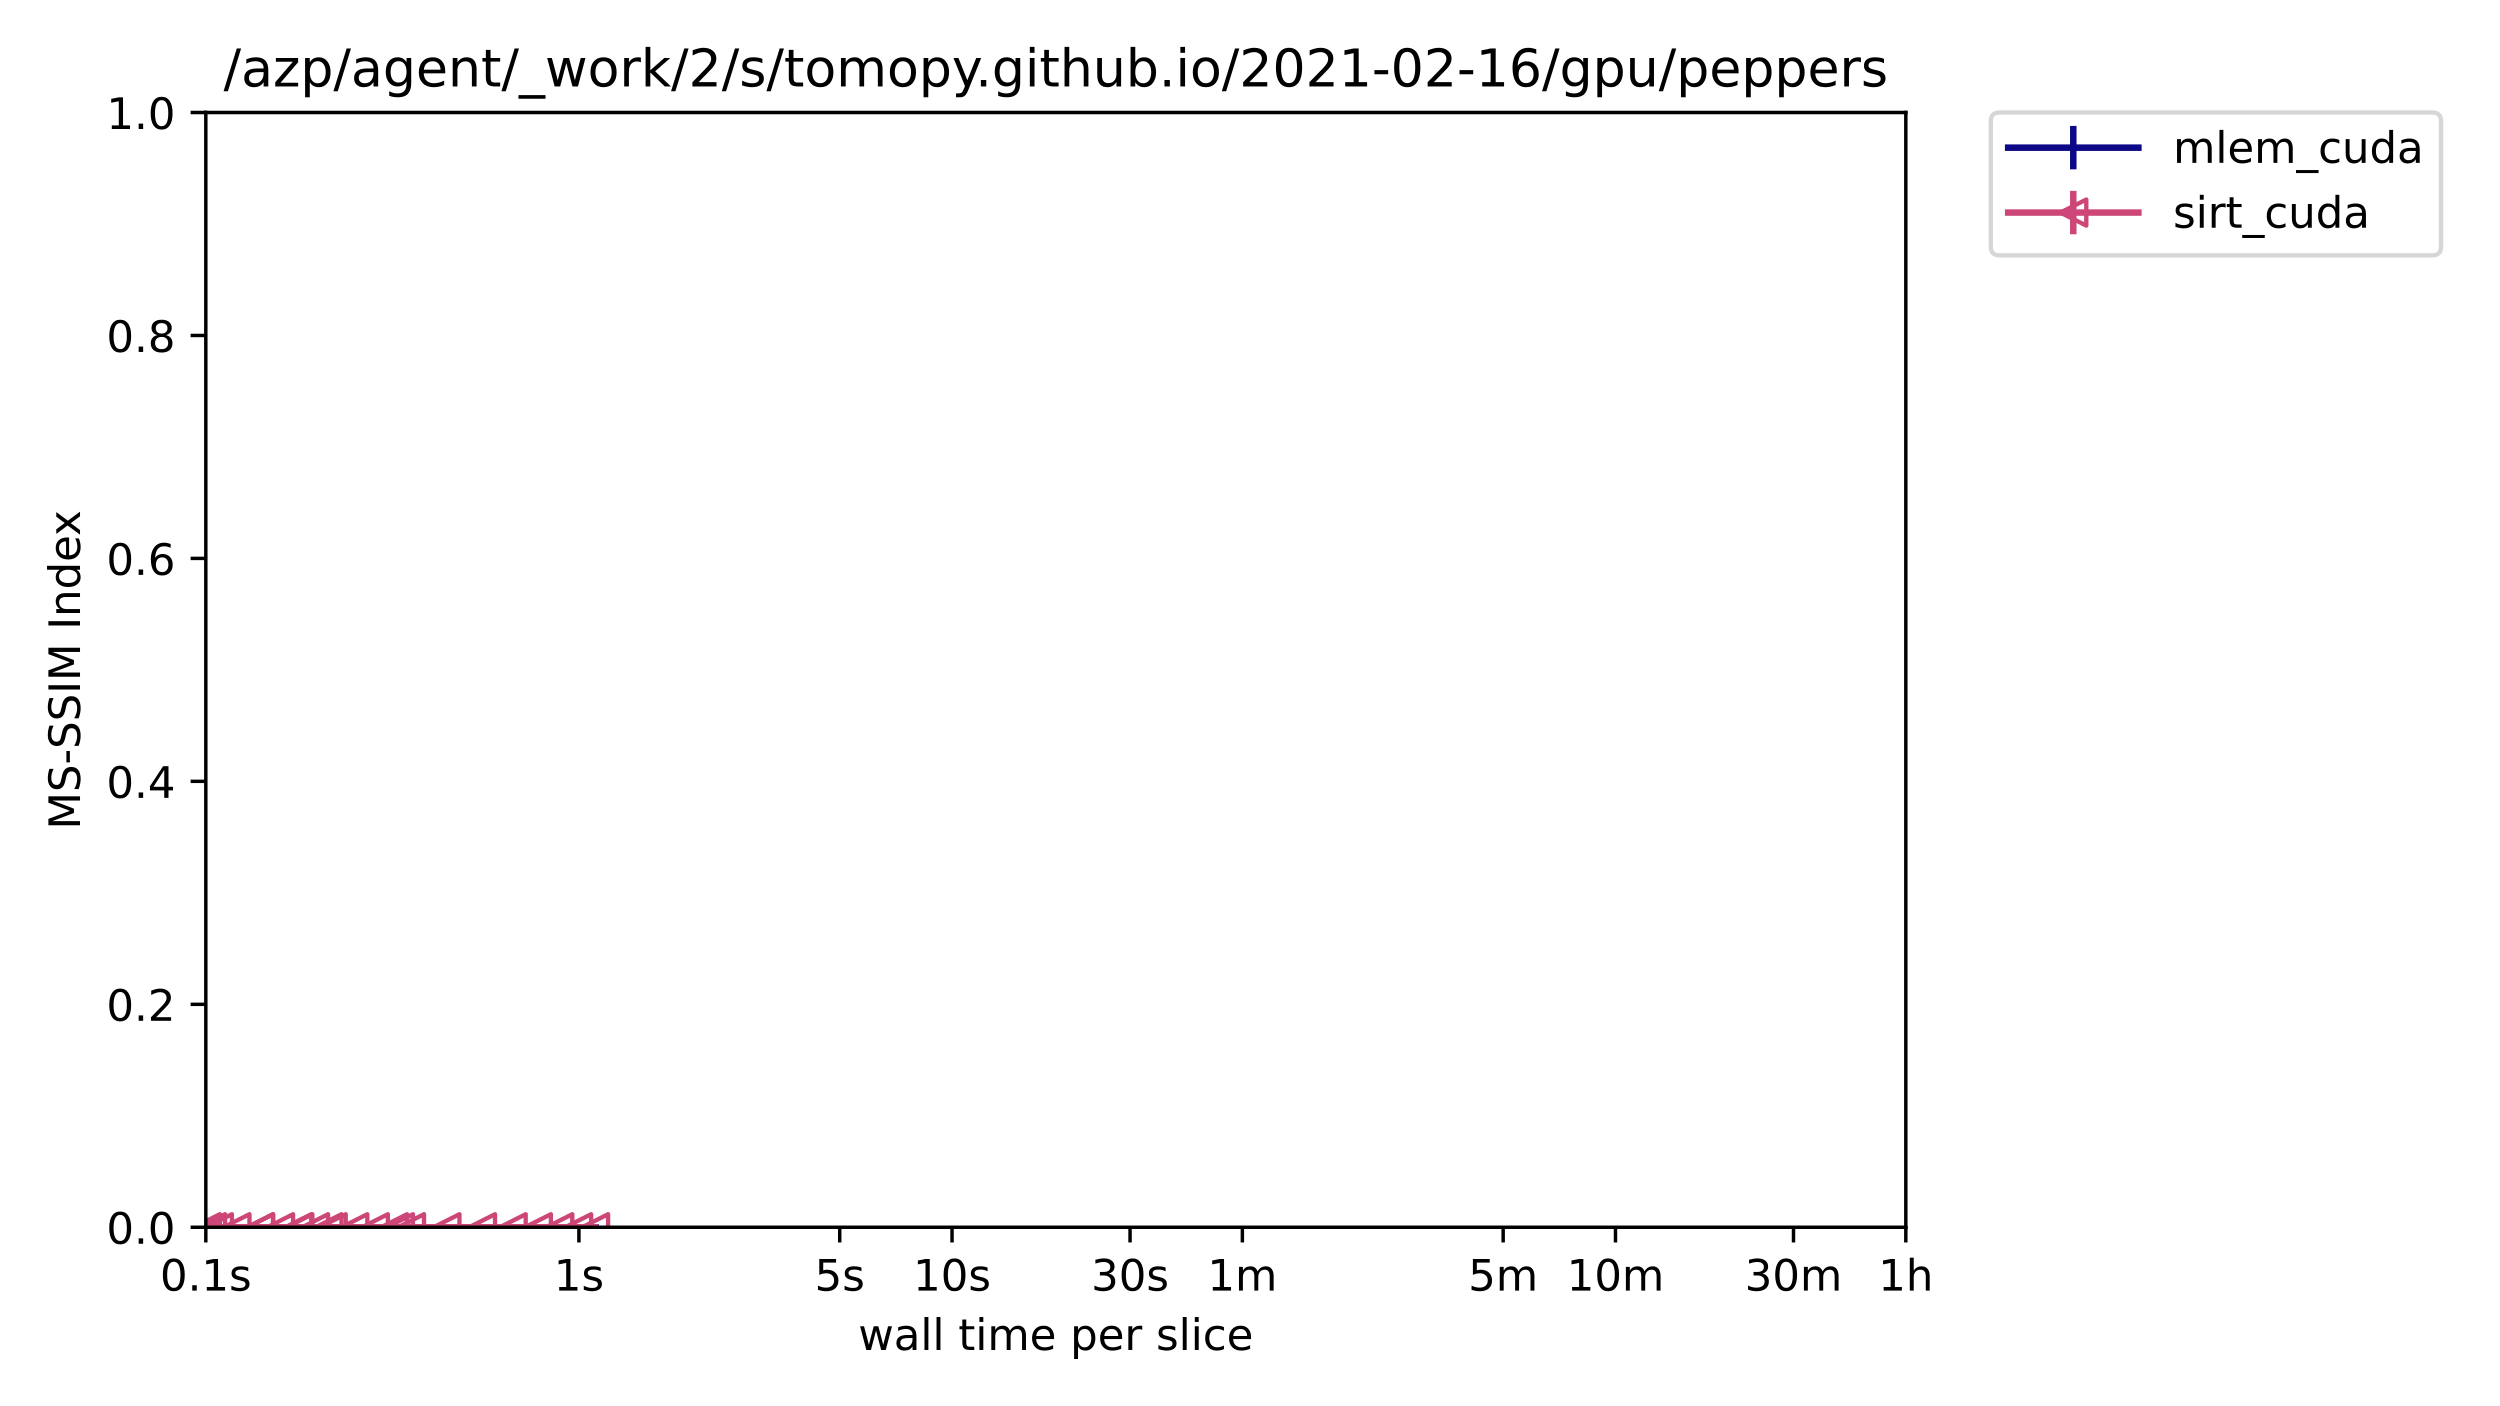 <?xml version="1.0" encoding="utf-8" standalone="no"?>
<!DOCTYPE svg PUBLIC "-//W3C//DTD SVG 1.1//EN"
  "http://www.w3.org/Graphics/SVG/1.1/DTD/svg11.dtd">
<!-- Created with matplotlib (https://matplotlib.org/) -->
<svg height="324pt" version="1.1" viewBox="0 0 576 324" width="576pt" xmlns="http://www.w3.org/2000/svg" xmlns:xlink="http://www.w3.org/1999/xlink">
 <defs>
  <style type="text/css">*{stroke-linecap:butt;stroke-linejoin:round;}</style>
 </defs>
 <g id="figure_1">
  <g id="patch_1">
   <path d="M 0 324 
L 576 324 
L 576 0 
L 0 0 
z
" style="fill:#ffffff;"/>
  </g>
  <g id="axes_1">
   <g id="patch_2">
    <path d="M 47.42 282.76 
L 439.1 282.76 
L 439.1 25.92 
L 47.42 25.92 
z
" style="fill:#ffffff;"/>
   </g>
   <g id="matplotlib.axis_1">
    <g id="xtick_1">
     <g id="line2d_1">
      <defs>
       <path d="M 0 0 
L 0 3.5 
" id="m21f732df3f" style="stroke:#000000;stroke-width:0.8;"/>
      </defs>
      <g>
       <use style="stroke:#000000;stroke-width:0.8;" x="47.42" xlink:href="#m21f732df3f" y="282.76"/>
      </g>
     </g>
     <g id="text_1">
      <!-- 0.1s -->
      <g transform="translate(36.864 297.358)scale(0.1 -0.1)">
       <defs>
        <path d="M 31.781 66.406 
Q 24.172 66.406 20.328 58.906 
Q 16.5 51.422 16.5 36.375 
Q 16.5 21.391 20.328 13.891 
Q 24.172 6.391 31.781 6.391 
Q 39.453 6.391 43.281 13.891 
Q 47.125 21.391 47.125 36.375 
Q 47.125 51.422 43.281 58.906 
Q 39.453 66.406 31.781 66.406 
z
M 31.781 74.219 
Q 44.047 74.219 50.516 64.516 
Q 56.984 54.828 56.984 36.375 
Q 56.984 17.969 50.516 8.266 
Q 44.047 -1.422 31.781 -1.422 
Q 19.531 -1.422 13.062 8.266 
Q 6.594 17.969 6.594 36.375 
Q 6.594 54.828 13.062 64.516 
Q 19.531 74.219 31.781 74.219 
z
" id="DejaVuSans-48"/>
        <path d="M 10.688 12.406 
L 21 12.406 
L 21 0 
L 10.688 0 
z
" id="DejaVuSans-46"/>
        <path d="M 12.406 8.297 
L 28.516 8.297 
L 28.516 63.922 
L 10.984 60.406 
L 10.984 69.391 
L 28.422 72.906 
L 38.281 72.906 
L 38.281 8.297 
L 54.391 8.297 
L 54.391 0 
L 12.406 0 
z
" id="DejaVuSans-49"/>
        <path d="M 44.281 53.078 
L 44.281 44.578 
Q 40.484 46.531 36.375 47.5 
Q 32.281 48.484 27.875 48.484 
Q 21.188 48.484 17.844 46.438 
Q 14.5 44.391 14.5 40.281 
Q 14.5 37.156 16.891 35.375 
Q 19.281 33.594 26.516 31.984 
L 29.594 31.297 
Q 39.156 29.25 43.188 25.516 
Q 47.219 21.781 47.219 15.094 
Q 47.219 7.469 41.188 3.016 
Q 35.156 -1.422 24.609 -1.422 
Q 20.219 -1.422 15.453 -0.562 
Q 10.688 0.297 5.422 2 
L 5.422 11.281 
Q 10.406 8.688 15.234 7.391 
Q 20.062 6.109 24.812 6.109 
Q 31.156 6.109 34.562 8.281 
Q 37.984 10.453 37.984 14.406 
Q 37.984 18.062 35.516 20.016 
Q 33.062 21.969 24.703 23.781 
L 21.578 24.516 
Q 13.234 26.266 9.516 29.906 
Q 5.812 33.547 5.812 39.891 
Q 5.812 47.609 11.281 51.797 
Q 16.75 56 26.812 56 
Q 31.781 56 36.172 55.266 
Q 40.578 54.547 44.281 53.078 
z
" id="DejaVuSans-115"/>
       </defs>
       <use xlink:href="#DejaVuSans-48"/>
       <use x="63.623" xlink:href="#DejaVuSans-46"/>
       <use x="95.41" xlink:href="#DejaVuSans-49"/>
       <use x="159.033" xlink:href="#DejaVuSans-115"/>
      </g>
     </g>
    </g>
    <g id="xtick_2">
     <g id="line2d_2">
      <g>
       <use style="stroke:#000000;stroke-width:0.8;" x="133.384" xlink:href="#m21f732df3f" y="282.76"/>
      </g>
     </g>
     <g id="text_2">
      <!-- 1s -->
      <g transform="translate(127.599 297.358)scale(0.1 -0.1)">
       <use xlink:href="#DejaVuSans-49"/>
       <use x="63.623" xlink:href="#DejaVuSans-115"/>
      </g>
     </g>
    </g>
    <g id="xtick_3">
     <g id="line2d_3">
      <g>
       <use style="stroke:#000000;stroke-width:0.8;" x="193.471" xlink:href="#m21f732df3f" y="282.76"/>
      </g>
     </g>
     <g id="text_3">
      <!-- 5s -->
      <g transform="translate(187.685 297.358)scale(0.1 -0.1)">
       <defs>
        <path d="M 10.797 72.906 
L 49.516 72.906 
L 49.516 64.594 
L 19.828 64.594 
L 19.828 46.734 
Q 21.969 47.469 24.109 47.828 
Q 26.266 48.188 28.422 48.188 
Q 40.625 48.188 47.75 41.5 
Q 54.891 34.812 54.891 23.391 
Q 54.891 11.625 47.562 5.094 
Q 40.234 -1.422 26.906 -1.422 
Q 22.312 -1.422 17.547 -0.641 
Q 12.797 0.141 7.719 1.703 
L 7.719 11.625 
Q 12.109 9.234 16.797 8.062 
Q 21.484 6.891 26.703 6.891 
Q 35.156 6.891 40.078 11.328 
Q 45.016 15.766 45.016 23.391 
Q 45.016 31 40.078 35.438 
Q 35.156 39.891 26.703 39.891 
Q 22.75 39.891 18.812 39.016 
Q 14.891 38.141 10.797 36.281 
z
" id="DejaVuSans-53"/>
       </defs>
       <use xlink:href="#DejaVuSans-53"/>
       <use x="63.623" xlink:href="#DejaVuSans-115"/>
      </g>
     </g>
    </g>
    <g id="xtick_4">
     <g id="line2d_4">
      <g>
       <use style="stroke:#000000;stroke-width:0.8;" x="219.349" xlink:href="#m21f732df3f" y="282.76"/>
      </g>
     </g>
     <g id="text_4">
      <!-- 10s -->
      <g transform="translate(210.382 297.358)scale(0.1 -0.1)">
       <use xlink:href="#DejaVuSans-49"/>
       <use x="63.623" xlink:href="#DejaVuSans-48"/>
       <use x="127.246" xlink:href="#DejaVuSans-115"/>
      </g>
     </g>
    </g>
    <g id="xtick_5">
     <g id="line2d_5">
      <g>
       <use style="stroke:#000000;stroke-width:0.8;" x="260.364" xlink:href="#m21f732df3f" y="282.76"/>
      </g>
     </g>
     <g id="text_5">
      <!-- 30s -->
      <g transform="translate(251.397 297.358)scale(0.1 -0.1)">
       <defs>
        <path d="M 40.578 39.312 
Q 47.656 37.797 51.625 33 
Q 55.609 28.219 55.609 21.188 
Q 55.609 10.406 48.188 4.484 
Q 40.766 -1.422 27.094 -1.422 
Q 22.516 -1.422 17.656 -0.516 
Q 12.797 0.391 7.625 2.203 
L 7.625 11.719 
Q 11.719 9.328 16.594 8.109 
Q 21.484 6.891 26.812 6.891 
Q 36.078 6.891 40.938 10.547 
Q 45.797 14.203 45.797 21.188 
Q 45.797 27.641 41.281 31.266 
Q 36.766 34.906 28.719 34.906 
L 20.219 34.906 
L 20.219 43.016 
L 29.109 43.016 
Q 36.375 43.016 40.234 45.922 
Q 44.094 48.828 44.094 54.297 
Q 44.094 59.906 40.109 62.906 
Q 36.141 65.922 28.719 65.922 
Q 24.656 65.922 20.016 65.031 
Q 15.375 64.156 9.812 62.312 
L 9.812 71.094 
Q 15.438 72.656 20.344 73.438 
Q 25.25 74.219 29.594 74.219 
Q 40.828 74.219 47.359 69.109 
Q 53.906 64.016 53.906 55.328 
Q 53.906 49.266 50.438 45.094 
Q 46.969 40.922 40.578 39.312 
z
" id="DejaVuSans-51"/>
       </defs>
       <use xlink:href="#DejaVuSans-51"/>
       <use x="63.623" xlink:href="#DejaVuSans-48"/>
       <use x="127.246" xlink:href="#DejaVuSans-115"/>
      </g>
     </g>
    </g>
    <g id="xtick_6">
     <g id="line2d_6">
      <g>
       <use style="stroke:#000000;stroke-width:0.8;" x="286.242" xlink:href="#m21f732df3f" y="282.76"/>
      </g>
     </g>
     <g id="text_6">
      <!-- 1m -->
      <g transform="translate(278.191 297.358)scale(0.1 -0.1)">
       <defs>
        <path d="M 52 44.188 
Q 55.375 50.25 60.062 53.125 
Q 64.75 56 71.094 56 
Q 79.641 56 84.281 50.016 
Q 88.922 44.047 88.922 33.016 
L 88.922 0 
L 79.891 0 
L 79.891 32.719 
Q 79.891 40.578 77.094 44.375 
Q 74.312 48.188 68.609 48.188 
Q 61.625 48.188 57.562 43.547 
Q 53.516 38.922 53.516 30.906 
L 53.516 0 
L 44.484 0 
L 44.484 32.719 
Q 44.484 40.625 41.703 44.406 
Q 38.922 48.188 33.109 48.188 
Q 26.219 48.188 22.156 43.531 
Q 18.109 38.875 18.109 30.906 
L 18.109 0 
L 9.078 0 
L 9.078 54.688 
L 18.109 54.688 
L 18.109 46.188 
Q 21.188 51.219 25.484 53.609 
Q 29.781 56 35.688 56 
Q 41.656 56 45.828 52.969 
Q 50 49.953 52 44.188 
z
" id="DejaVuSans-109"/>
       </defs>
       <use xlink:href="#DejaVuSans-49"/>
       <use x="63.623" xlink:href="#DejaVuSans-109"/>
      </g>
     </g>
    </g>
    <g id="xtick_7">
     <g id="line2d_7">
      <g>
       <use style="stroke:#000000;stroke-width:0.8;" x="346.329" xlink:href="#m21f732df3f" y="282.76"/>
      </g>
     </g>
     <g id="text_7">
      <!-- 5m -->
      <g transform="translate(338.277 297.358)scale(0.1 -0.1)">
       <use xlink:href="#DejaVuSans-53"/>
       <use x="63.623" xlink:href="#DejaVuSans-109"/>
      </g>
     </g>
    </g>
    <g id="xtick_8">
     <g id="line2d_8">
      <g>
       <use style="stroke:#000000;stroke-width:0.8;" x="372.207" xlink:href="#m21f732df3f" y="282.76"/>
      </g>
     </g>
     <g id="text_8">
      <!-- 10m -->
      <g transform="translate(360.974 297.358)scale(0.1 -0.1)">
       <use xlink:href="#DejaVuSans-49"/>
       <use x="63.623" xlink:href="#DejaVuSans-48"/>
       <use x="127.246" xlink:href="#DejaVuSans-109"/>
      </g>
     </g>
    </g>
    <g id="xtick_9">
     <g id="line2d_9">
      <g>
       <use style="stroke:#000000;stroke-width:0.8;" x="413.222" xlink:href="#m21f732df3f" y="282.76"/>
      </g>
     </g>
     <g id="text_9">
      <!-- 30m -->
      <g transform="translate(401.989 297.358)scale(0.1 -0.1)">
       <use xlink:href="#DejaVuSans-51"/>
       <use x="63.623" xlink:href="#DejaVuSans-48"/>
       <use x="127.246" xlink:href="#DejaVuSans-109"/>
      </g>
     </g>
    </g>
    <g id="xtick_10">
     <g id="line2d_10">
      <g>
       <use style="stroke:#000000;stroke-width:0.8;" x="439.1" xlink:href="#m21f732df3f" y="282.76"/>
      </g>
     </g>
     <g id="text_10">
      <!-- 1h -->
      <g transform="translate(432.75 297.358)scale(0.1 -0.1)">
       <defs>
        <path d="M 54.891 33.016 
L 54.891 0 
L 45.906 0 
L 45.906 32.719 
Q 45.906 40.484 42.875 44.328 
Q 39.844 48.188 33.797 48.188 
Q 26.516 48.188 22.312 43.547 
Q 18.109 38.922 18.109 30.906 
L 18.109 0 
L 9.078 0 
L 9.078 75.984 
L 18.109 75.984 
L 18.109 46.188 
Q 21.344 51.125 25.703 53.562 
Q 30.078 56 35.797 56 
Q 45.219 56 50.047 50.172 
Q 54.891 44.344 54.891 33.016 
z
" id="DejaVuSans-104"/>
       </defs>
       <use xlink:href="#DejaVuSans-49"/>
       <use x="63.623" xlink:href="#DejaVuSans-104"/>
      </g>
     </g>
    </g>
    <g id="text_11">
     <!-- wall time per slice -->
     <g transform="translate(197.751 311.037)scale(0.1 -0.1)">
      <defs>
       <path d="M 4.203 54.688 
L 13.188 54.688 
L 24.422 12.016 
L 35.594 54.688 
L 46.188 54.688 
L 57.422 12.016 
L 68.609 54.688 
L 77.594 54.688 
L 63.281 0 
L 52.688 0 
L 40.922 44.828 
L 29.109 0 
L 18.5 0 
z
" id="DejaVuSans-119"/>
       <path d="M 34.281 27.484 
Q 23.391 27.484 19.188 25 
Q 14.984 22.516 14.984 16.5 
Q 14.984 11.719 18.141 8.906 
Q 21.297 6.109 26.703 6.109 
Q 34.188 6.109 38.703 11.406 
Q 43.219 16.703 43.219 25.484 
L 43.219 27.484 
z
M 52.203 31.203 
L 52.203 0 
L 43.219 0 
L 43.219 8.297 
Q 40.141 3.328 35.547 0.953 
Q 30.953 -1.422 24.312 -1.422 
Q 15.922 -1.422 10.953 3.297 
Q 6 8.016 6 15.922 
Q 6 25.141 12.172 29.828 
Q 18.359 34.516 30.609 34.516 
L 43.219 34.516 
L 43.219 35.406 
Q 43.219 41.609 39.141 45 
Q 35.062 48.391 27.688 48.391 
Q 23 48.391 18.547 47.266 
Q 14.109 46.141 10.016 43.891 
L 10.016 52.203 
Q 14.938 54.109 19.578 55.047 
Q 24.219 56 28.609 56 
Q 40.484 56 46.344 49.844 
Q 52.203 43.703 52.203 31.203 
z
" id="DejaVuSans-97"/>
       <path d="M 9.422 75.984 
L 18.406 75.984 
L 18.406 0 
L 9.422 0 
z
" id="DejaVuSans-108"/>
       <path id="DejaVuSans-32"/>
       <path d="M 18.312 70.219 
L 18.312 54.688 
L 36.812 54.688 
L 36.812 47.703 
L 18.312 47.703 
L 18.312 18.016 
Q 18.312 11.328 20.141 9.422 
Q 21.969 7.516 27.594 7.516 
L 36.812 7.516 
L 36.812 0 
L 27.594 0 
Q 17.188 0 13.234 3.875 
Q 9.281 7.766 9.281 18.016 
L 9.281 47.703 
L 2.688 47.703 
L 2.688 54.688 
L 9.281 54.688 
L 9.281 70.219 
z
" id="DejaVuSans-116"/>
       <path d="M 9.422 54.688 
L 18.406 54.688 
L 18.406 0 
L 9.422 0 
z
M 9.422 75.984 
L 18.406 75.984 
L 18.406 64.594 
L 9.422 64.594 
z
" id="DejaVuSans-105"/>
       <path d="M 56.203 29.594 
L 56.203 25.203 
L 14.891 25.203 
Q 15.484 15.922 20.484 11.062 
Q 25.484 6.203 34.422 6.203 
Q 39.594 6.203 44.453 7.469 
Q 49.312 8.734 54.109 11.281 
L 54.109 2.781 
Q 49.266 0.734 44.188 -0.344 
Q 39.109 -1.422 33.891 -1.422 
Q 20.797 -1.422 13.156 6.188 
Q 5.516 13.812 5.516 26.812 
Q 5.516 40.234 12.766 48.109 
Q 20.016 56 32.328 56 
Q 43.359 56 49.781 48.891 
Q 56.203 41.797 56.203 29.594 
z
M 47.219 32.234 
Q 47.125 39.594 43.094 43.984 
Q 39.062 48.391 32.422 48.391 
Q 24.906 48.391 20.391 44.141 
Q 15.875 39.891 15.188 32.172 
z
" id="DejaVuSans-101"/>
       <path d="M 18.109 8.203 
L 18.109 -20.797 
L 9.078 -20.797 
L 9.078 54.688 
L 18.109 54.688 
L 18.109 46.391 
Q 20.953 51.266 25.266 53.625 
Q 29.594 56 35.594 56 
Q 45.562 56 51.781 48.094 
Q 58.016 40.188 58.016 27.297 
Q 58.016 14.406 51.781 6.484 
Q 45.562 -1.422 35.594 -1.422 
Q 29.594 -1.422 25.266 0.953 
Q 20.953 3.328 18.109 8.203 
z
M 48.688 27.297 
Q 48.688 37.203 44.609 42.844 
Q 40.531 48.484 33.406 48.484 
Q 26.266 48.484 22.188 42.844 
Q 18.109 37.203 18.109 27.297 
Q 18.109 17.391 22.188 11.75 
Q 26.266 6.109 33.406 6.109 
Q 40.531 6.109 44.609 11.75 
Q 48.688 17.391 48.688 27.297 
z
" id="DejaVuSans-112"/>
       <path d="M 41.109 46.297 
Q 39.594 47.172 37.812 47.578 
Q 36.031 48 33.891 48 
Q 26.266 48 22.188 43.047 
Q 18.109 38.094 18.109 28.812 
L 18.109 0 
L 9.078 0 
L 9.078 54.688 
L 18.109 54.688 
L 18.109 46.188 
Q 20.953 51.172 25.484 53.578 
Q 30.031 56 36.531 56 
Q 37.453 56 38.578 55.875 
Q 39.703 55.766 41.062 55.516 
z
" id="DejaVuSans-114"/>
       <path d="M 48.781 52.594 
L 48.781 44.188 
Q 44.969 46.297 41.141 47.344 
Q 37.312 48.391 33.406 48.391 
Q 24.656 48.391 19.812 42.844 
Q 14.984 37.312 14.984 27.297 
Q 14.984 17.281 19.812 11.734 
Q 24.656 6.203 33.406 6.203 
Q 37.312 6.203 41.141 7.25 
Q 44.969 8.297 48.781 10.406 
L 48.781 2.094 
Q 45.016 0.344 40.984 -0.531 
Q 36.969 -1.422 32.422 -1.422 
Q 20.062 -1.422 12.781 6.344 
Q 5.516 14.109 5.516 27.297 
Q 5.516 40.672 12.859 48.328 
Q 20.219 56 33.016 56 
Q 37.156 56 41.109 55.141 
Q 45.062 54.297 48.781 52.594 
z
" id="DejaVuSans-99"/>
      </defs>
      <use xlink:href="#DejaVuSans-119"/>
      <use x="81.787" xlink:href="#DejaVuSans-97"/>
      <use x="143.066" xlink:href="#DejaVuSans-108"/>
      <use x="170.85" xlink:href="#DejaVuSans-108"/>
      <use x="198.633" xlink:href="#DejaVuSans-32"/>
      <use x="230.42" xlink:href="#DejaVuSans-116"/>
      <use x="269.629" xlink:href="#DejaVuSans-105"/>
      <use x="297.412" xlink:href="#DejaVuSans-109"/>
      <use x="394.824" xlink:href="#DejaVuSans-101"/>
      <use x="456.348" xlink:href="#DejaVuSans-32"/>
      <use x="488.135" xlink:href="#DejaVuSans-112"/>
      <use x="551.611" xlink:href="#DejaVuSans-101"/>
      <use x="613.135" xlink:href="#DejaVuSans-114"/>
      <use x="654.248" xlink:href="#DejaVuSans-32"/>
      <use x="686.035" xlink:href="#DejaVuSans-115"/>
      <use x="738.135" xlink:href="#DejaVuSans-108"/>
      <use x="765.918" xlink:href="#DejaVuSans-105"/>
      <use x="793.701" xlink:href="#DejaVuSans-99"/>
      <use x="848.682" xlink:href="#DejaVuSans-101"/>
     </g>
    </g>
   </g>
   <g id="matplotlib.axis_2">
    <g id="ytick_1">
     <g id="line2d_11">
      <defs>
       <path d="M 0 0 
L -3.5 0 
" id="m8e857d6b7b" style="stroke:#000000;stroke-width:0.8;"/>
      </defs>
      <g>
       <use style="stroke:#000000;stroke-width:0.8;" x="47.42" xlink:href="#m8e857d6b7b" y="282.76"/>
      </g>
     </g>
     <g id="text_12">
      <!-- 0.0 -->
      <g transform="translate(24.517 286.559)scale(0.1 -0.1)">
       <use xlink:href="#DejaVuSans-48"/>
       <use x="63.623" xlink:href="#DejaVuSans-46"/>
       <use x="95.41" xlink:href="#DejaVuSans-48"/>
      </g>
     </g>
    </g>
    <g id="ytick_2">
     <g id="line2d_12">
      <g>
       <use style="stroke:#000000;stroke-width:0.8;" x="47.42" xlink:href="#m8e857d6b7b" y="231.392"/>
      </g>
     </g>
     <g id="text_13">
      <!-- 0.2 -->
      <g transform="translate(24.517 235.191)scale(0.1 -0.1)">
       <defs>
        <path d="M 19.188 8.297 
L 53.609 8.297 
L 53.609 0 
L 7.328 0 
L 7.328 8.297 
Q 12.938 14.109 22.625 23.891 
Q 32.328 33.688 34.812 36.531 
Q 39.547 41.844 41.422 45.531 
Q 43.312 49.219 43.312 52.781 
Q 43.312 58.594 39.234 62.25 
Q 35.156 65.922 28.609 65.922 
Q 23.969 65.922 18.812 64.312 
Q 13.672 62.703 7.812 59.422 
L 7.812 69.391 
Q 13.766 71.781 18.938 73 
Q 24.125 74.219 28.422 74.219 
Q 39.75 74.219 46.484 68.547 
Q 53.219 62.891 53.219 53.422 
Q 53.219 48.922 51.531 44.891 
Q 49.859 40.875 45.406 35.406 
Q 44.188 33.984 37.641 27.219 
Q 31.109 20.453 19.188 8.297 
z
" id="DejaVuSans-50"/>
       </defs>
       <use xlink:href="#DejaVuSans-48"/>
       <use x="63.623" xlink:href="#DejaVuSans-46"/>
       <use x="95.41" xlink:href="#DejaVuSans-50"/>
      </g>
     </g>
    </g>
    <g id="ytick_3">
     <g id="line2d_13">
      <g>
       <use style="stroke:#000000;stroke-width:0.8;" x="47.42" xlink:href="#m8e857d6b7b" y="180.024"/>
      </g>
     </g>
     <g id="text_14">
      <!-- 0.4 -->
      <g transform="translate(24.517 183.823)scale(0.1 -0.1)">
       <defs>
        <path d="M 37.797 64.312 
L 12.891 25.391 
L 37.797 25.391 
z
M 35.203 72.906 
L 47.609 72.906 
L 47.609 25.391 
L 58.016 25.391 
L 58.016 17.188 
L 47.609 17.188 
L 47.609 0 
L 37.797 0 
L 37.797 17.188 
L 4.891 17.188 
L 4.891 26.703 
z
" id="DejaVuSans-52"/>
       </defs>
       <use xlink:href="#DejaVuSans-48"/>
       <use x="63.623" xlink:href="#DejaVuSans-46"/>
       <use x="95.41" xlink:href="#DejaVuSans-52"/>
      </g>
     </g>
    </g>
    <g id="ytick_4">
     <g id="line2d_14">
      <g>
       <use style="stroke:#000000;stroke-width:0.8;" x="47.42" xlink:href="#m8e857d6b7b" y="128.656"/>
      </g>
     </g>
     <g id="text_15">
      <!-- 0.6 -->
      <g transform="translate(24.517 132.455)scale(0.1 -0.1)">
       <defs>
        <path d="M 33.016 40.375 
Q 26.375 40.375 22.484 35.828 
Q 18.609 31.297 18.609 23.391 
Q 18.609 15.531 22.484 10.953 
Q 26.375 6.391 33.016 6.391 
Q 39.656 6.391 43.531 10.953 
Q 47.406 15.531 47.406 23.391 
Q 47.406 31.297 43.531 35.828 
Q 39.656 40.375 33.016 40.375 
z
M 52.594 71.297 
L 52.594 62.312 
Q 48.875 64.062 45.094 64.984 
Q 41.312 65.922 37.594 65.922 
Q 27.828 65.922 22.672 59.328 
Q 17.531 52.734 16.797 39.406 
Q 19.672 43.656 24.016 45.922 
Q 28.375 48.188 33.594 48.188 
Q 44.578 48.188 50.953 41.516 
Q 57.328 34.859 57.328 23.391 
Q 57.328 12.156 50.688 5.359 
Q 44.047 -1.422 33.016 -1.422 
Q 20.359 -1.422 13.672 8.266 
Q 6.984 17.969 6.984 36.375 
Q 6.984 53.656 15.188 63.938 
Q 23.391 74.219 37.203 74.219 
Q 40.922 74.219 44.703 73.484 
Q 48.484 72.75 52.594 71.297 
z
" id="DejaVuSans-54"/>
       </defs>
       <use xlink:href="#DejaVuSans-48"/>
       <use x="63.623" xlink:href="#DejaVuSans-46"/>
       <use x="95.41" xlink:href="#DejaVuSans-54"/>
      </g>
     </g>
    </g>
    <g id="ytick_5">
     <g id="line2d_15">
      <g>
       <use style="stroke:#000000;stroke-width:0.8;" x="47.42" xlink:href="#m8e857d6b7b" y="77.288"/>
      </g>
     </g>
     <g id="text_16">
      <!-- 0.8 -->
      <g transform="translate(24.517 81.087)scale(0.1 -0.1)">
       <defs>
        <path d="M 31.781 34.625 
Q 24.75 34.625 20.719 30.859 
Q 16.703 27.094 16.703 20.516 
Q 16.703 13.922 20.719 10.156 
Q 24.75 6.391 31.781 6.391 
Q 38.812 6.391 42.859 10.172 
Q 46.922 13.969 46.922 20.516 
Q 46.922 27.094 42.891 30.859 
Q 38.875 34.625 31.781 34.625 
z
M 21.922 38.812 
Q 15.578 40.375 12.031 44.719 
Q 8.5 49.078 8.5 55.328 
Q 8.5 64.062 14.719 69.141 
Q 20.953 74.219 31.781 74.219 
Q 42.672 74.219 48.875 69.141 
Q 55.078 64.062 55.078 55.328 
Q 55.078 49.078 51.531 44.719 
Q 48 40.375 41.703 38.812 
Q 48.828 37.156 52.797 32.312 
Q 56.781 27.484 56.781 20.516 
Q 56.781 9.906 50.312 4.234 
Q 43.844 -1.422 31.781 -1.422 
Q 19.734 -1.422 13.25 4.234 
Q 6.781 9.906 6.781 20.516 
Q 6.781 27.484 10.781 32.312 
Q 14.797 37.156 21.922 38.812 
z
M 18.312 54.391 
Q 18.312 48.734 21.844 45.562 
Q 25.391 42.391 31.781 42.391 
Q 38.141 42.391 41.719 45.562 
Q 45.312 48.734 45.312 54.391 
Q 45.312 60.062 41.719 63.234 
Q 38.141 66.406 31.781 66.406 
Q 25.391 66.406 21.844 63.234 
Q 18.312 60.062 18.312 54.391 
z
" id="DejaVuSans-56"/>
       </defs>
       <use xlink:href="#DejaVuSans-48"/>
       <use x="63.623" xlink:href="#DejaVuSans-46"/>
       <use x="95.41" xlink:href="#DejaVuSans-56"/>
      </g>
     </g>
    </g>
    <g id="ytick_6">
     <g id="line2d_16">
      <g>
       <use style="stroke:#000000;stroke-width:0.8;" x="47.42" xlink:href="#m8e857d6b7b" y="25.92"/>
      </g>
     </g>
     <g id="text_17">
      <!-- 1.0 -->
      <g transform="translate(24.517 29.719)scale(0.1 -0.1)">
       <use xlink:href="#DejaVuSans-49"/>
       <use x="63.623" xlink:href="#DejaVuSans-46"/>
       <use x="95.41" xlink:href="#DejaVuSans-48"/>
      </g>
     </g>
    </g>
    <g id="text_18">
     <!-- MS-SSIM Index -->
     <g transform="translate(18.437 191.125)rotate(-90)scale(0.1 -0.1)">
      <defs>
       <path d="M 9.812 72.906 
L 24.516 72.906 
L 43.109 23.297 
L 61.812 72.906 
L 76.516 72.906 
L 76.516 0 
L 66.891 0 
L 66.891 64.016 
L 48.094 14.016 
L 38.188 14.016 
L 19.391 64.016 
L 19.391 0 
L 9.812 0 
z
" id="DejaVuSans-77"/>
       <path d="M 53.516 70.516 
L 53.516 60.891 
Q 47.906 63.578 42.922 64.891 
Q 37.938 66.219 33.297 66.219 
Q 25.25 66.219 20.875 63.094 
Q 16.5 59.969 16.5 54.203 
Q 16.5 49.359 19.406 46.891 
Q 22.312 44.438 30.422 42.922 
L 36.375 41.703 
Q 47.406 39.594 52.656 34.297 
Q 57.906 29 57.906 20.125 
Q 57.906 9.516 50.797 4.047 
Q 43.703 -1.422 29.984 -1.422 
Q 24.812 -1.422 18.969 -0.25 
Q 13.141 0.922 6.891 3.219 
L 6.891 13.375 
Q 12.891 10.016 18.656 8.297 
Q 24.422 6.594 29.984 6.594 
Q 38.422 6.594 43.016 9.906 
Q 47.609 13.234 47.609 19.391 
Q 47.609 24.75 44.312 27.781 
Q 41.016 30.812 33.5 32.328 
L 27.484 33.5 
Q 16.453 35.688 11.516 40.375 
Q 6.594 45.062 6.594 53.422 
Q 6.594 63.094 13.406 68.656 
Q 20.219 74.219 32.172 74.219 
Q 37.312 74.219 42.625 73.281 
Q 47.953 72.359 53.516 70.516 
z
" id="DejaVuSans-83"/>
       <path d="M 4.891 31.391 
L 31.203 31.391 
L 31.203 23.391 
L 4.891 23.391 
z
" id="DejaVuSans-45"/>
       <path d="M 9.812 72.906 
L 19.672 72.906 
L 19.672 0 
L 9.812 0 
z
" id="DejaVuSans-73"/>
       <path d="M 54.891 33.016 
L 54.891 0 
L 45.906 0 
L 45.906 32.719 
Q 45.906 40.484 42.875 44.328 
Q 39.844 48.188 33.797 48.188 
Q 26.516 48.188 22.312 43.547 
Q 18.109 38.922 18.109 30.906 
L 18.109 0 
L 9.078 0 
L 9.078 54.688 
L 18.109 54.688 
L 18.109 46.188 
Q 21.344 51.125 25.703 53.562 
Q 30.078 56 35.797 56 
Q 45.219 56 50.047 50.172 
Q 54.891 44.344 54.891 33.016 
z
" id="DejaVuSans-110"/>
       <path d="M 45.406 46.391 
L 45.406 75.984 
L 54.391 75.984 
L 54.391 0 
L 45.406 0 
L 45.406 8.203 
Q 42.578 3.328 38.25 0.953 
Q 33.938 -1.422 27.875 -1.422 
Q 17.969 -1.422 11.734 6.484 
Q 5.516 14.406 5.516 27.297 
Q 5.516 40.188 11.734 48.094 
Q 17.969 56 27.875 56 
Q 33.938 56 38.25 53.625 
Q 42.578 51.266 45.406 46.391 
z
M 14.797 27.297 
Q 14.797 17.391 18.875 11.75 
Q 22.953 6.109 30.078 6.109 
Q 37.203 6.109 41.297 11.75 
Q 45.406 17.391 45.406 27.297 
Q 45.406 37.203 41.297 42.844 
Q 37.203 48.484 30.078 48.484 
Q 22.953 48.484 18.875 42.844 
Q 14.797 37.203 14.797 27.297 
z
" id="DejaVuSans-100"/>
       <path d="M 54.891 54.688 
L 35.109 28.078 
L 55.906 0 
L 45.312 0 
L 29.391 21.484 
L 13.484 0 
L 2.875 0 
L 24.125 28.609 
L 4.688 54.688 
L 15.281 54.688 
L 29.781 35.203 
L 44.281 54.688 
z
" id="DejaVuSans-120"/>
      </defs>
      <use xlink:href="#DejaVuSans-77"/>
      <use x="86.279" xlink:href="#DejaVuSans-83"/>
      <use x="149.756" xlink:href="#DejaVuSans-45"/>
      <use x="185.84" xlink:href="#DejaVuSans-83"/>
      <use x="249.316" xlink:href="#DejaVuSans-83"/>
      <use x="312.793" xlink:href="#DejaVuSans-73"/>
      <use x="342.285" xlink:href="#DejaVuSans-77"/>
      <use x="428.564" xlink:href="#DejaVuSans-32"/>
      <use x="460.352" xlink:href="#DejaVuSans-73"/>
      <use x="489.844" xlink:href="#DejaVuSans-110"/>
      <use x="553.223" xlink:href="#DejaVuSans-100"/>
      <use x="616.699" xlink:href="#DejaVuSans-101"/>
      <use x="676.473" xlink:href="#DejaVuSans-120"/>
     </g>
    </g>
   </g>
   <g id="LineCollection_1">
    <path clip-path="url(#p7aec2b953b)" d="M 8.677 282.76 
L 8.677 282.76 
" style="fill:none;stroke:#0d0887;stroke-width:1.5;"/>
    <path clip-path="url(#p7aec2b953b)" d="M 41.473 282.76 
L 41.473 282.76 
" style="fill:none;stroke:#0d0887;stroke-width:1.5;"/>
    <path clip-path="url(#p7aec2b953b)" d="M 50.962 282.76 
L 50.962 282.76 
" style="fill:none;stroke:#0d0887;stroke-width:1.5;"/>
    <path clip-path="url(#p7aec2b953b)" d="M 35.806 282.76 
L 35.806 282.76 
" style="fill:none;stroke:#0d0887;stroke-width:1.5;"/>
    <path clip-path="url(#p7aec2b953b)" d="M 47.96 282.76 
L 47.96 282.76 
" style="fill:none;stroke:#0d0887;stroke-width:1.5;"/>
    <path clip-path="url(#p7aec2b953b)" d="M 77.258 282.76 
L 77.258 282.76 
" style="fill:none;stroke:#0d0887;stroke-width:1.5;"/>
    <path clip-path="url(#p7aec2b953b)" d="M 50.231 282.76 
L 50.231 282.76 
" style="fill:none;stroke:#0d0887;stroke-width:1.5;"/>
    <path clip-path="url(#p7aec2b953b)" d="M 53.426 282.76 
L 53.426 282.76 
" style="fill:none;stroke:#0d0887;stroke-width:1.5;"/>
    <path clip-path="url(#p7aec2b953b)" d="M 92.426 282.76 
L 92.426 282.76 
" style="fill:none;stroke:#0d0887;stroke-width:1.5;"/>
    <path clip-path="url(#p7aec2b953b)" d="M 58.351 282.76 
L 58.351 282.76 
" style="fill:none;stroke:#0d0887;stroke-width:1.5;"/>
    <path clip-path="url(#p7aec2b953b)" d="M 61.463 282.76 
L 61.463 282.76 
" style="fill:none;stroke:#0d0887;stroke-width:1.5;"/>
    <path clip-path="url(#p7aec2b953b)" d="M 102.958 282.76 
L 102.958 282.76 
" style="fill:none;stroke:#0d0887;stroke-width:1.5;"/>
    <path clip-path="url(#p7aec2b953b)" d="M 62.641 282.76 
L 62.641 282.76 
" style="fill:none;stroke:#0d0887;stroke-width:1.5;"/>
    <path clip-path="url(#p7aec2b953b)" d="M 70.129 282.76 
L 70.129 282.76 
" style="fill:none;stroke:#0d0887;stroke-width:1.5;"/>
    <path clip-path="url(#p7aec2b953b)" d="M 111.317 282.76 
L 111.317 282.76 
" style="fill:none;stroke:#0d0887;stroke-width:1.5;"/>
    <path clip-path="url(#p7aec2b953b)" d="M 66.526 282.76 
L 66.526 282.76 
" style="fill:none;stroke:#0d0887;stroke-width:1.5;"/>
    <path clip-path="url(#p7aec2b953b)" d="M 76.587 282.76 
L 76.587 282.76 
" style="fill:none;stroke:#0d0887;stroke-width:1.5;"/>
    <path clip-path="url(#p7aec2b953b)" d="M 118.017 282.76 
L 118.017 282.76 
" style="fill:none;stroke:#0d0887;stroke-width:1.5;"/>
    <path clip-path="url(#p7aec2b953b)" d="M 70.391 282.76 
L 70.391 282.76 
" style="fill:none;stroke:#0d0887;stroke-width:1.5;"/>
    <path clip-path="url(#p7aec2b953b)" d="M 82.129 282.76 
L 82.129 282.76 
" style="fill:none;stroke:#0d0887;stroke-width:1.5;"/>
    <path clip-path="url(#p7aec2b953b)" d="M 123.789 282.76 
L 123.789 282.76 
" style="fill:none;stroke:#0d0887;stroke-width:1.5;"/>
    <path clip-path="url(#p7aec2b953b)" d="M 73.78 282.76 
L 73.78 282.76 
" style="fill:none;stroke:#0d0887;stroke-width:1.5;"/>
    <path clip-path="url(#p7aec2b953b)" d="M 87.268 282.76 
L 87.268 282.76 
" style="fill:none;stroke:#0d0887;stroke-width:1.5;"/>
    <path clip-path="url(#p7aec2b953b)" d="M 128.849 282.76 
L 128.849 282.76 
" style="fill:none;stroke:#0d0887;stroke-width:1.5;"/>
    <path clip-path="url(#p7aec2b953b)" d="M 77.181 282.76 
L 77.181 282.76 
" style="fill:none;stroke:#0d0887;stroke-width:1.5;"/>
    <path clip-path="url(#p7aec2b953b)" d="M 91.583 282.76 
L 91.583 282.76 
" style="fill:none;stroke:#0d0887;stroke-width:1.5;"/>
    <path clip-path="url(#p7aec2b953b)" d="M 133.264 282.76 
L 133.264 282.76 
" style="fill:none;stroke:#0d0887;stroke-width:1.5;"/>
    <path clip-path="url(#p7aec2b953b)" d="M 80.41 282.76 
L 80.41 282.76 
" style="fill:none;stroke:#0d0887;stroke-width:1.5;"/>
    <path clip-path="url(#p7aec2b953b)" d="M 95.496 282.76 
L 95.496 282.76 
" style="fill:none;stroke:#0d0887;stroke-width:1.5;"/>
    <path clip-path="url(#p7aec2b953b)" d="M 137.211 282.76 
L 137.211 282.76 
" style="fill:none;stroke:#0d0887;stroke-width:1.5;"/>
   </g>
   <g id="LineCollection_2">
    <path clip-path="url(#p7aec2b953b)" style="fill:none;stroke:#cc4778;stroke-width:1.5;"/>
    <path clip-path="url(#p7aec2b953b)" d="M 8.973 282.76 
L 8.973 282.76 
" style="fill:none;stroke:#cc4778;stroke-width:1.5;"/>
    <path clip-path="url(#p7aec2b953b)" d="M 50.433 282.76 
L 50.433 282.76 
" style="fill:none;stroke:#cc4778;stroke-width:1.5;"/>
    <path clip-path="url(#p7aec2b953b)" d="M 12.887 282.76 
L 12.887 282.76 
" style="fill:none;stroke:#cc4778;stroke-width:1.5;"/>
    <path clip-path="url(#p7aec2b953b)" d="M 34.171 282.76 
L 34.171 282.76 
" style="fill:none;stroke:#cc4778;stroke-width:1.5;"/>
    <path clip-path="url(#p7aec2b953b)" d="M 76.655 282.76 
L 76.655 282.76 
" style="fill:none;stroke:#cc4778;stroke-width:1.5;"/>
    <path clip-path="url(#p7aec2b953b)" d="M 28.781 282.76 
L 28.781 282.76 
" style="fill:none;stroke:#cc4778;stroke-width:1.5;"/>
    <path clip-path="url(#p7aec2b953b)" d="M 48.852 282.76 
L 48.852 282.76 
" style="fill:none;stroke:#cc4778;stroke-width:1.5;"/>
    <path clip-path="url(#p7aec2b953b)" d="M 92.139 282.76 
L 92.139 282.76 
" style="fill:none;stroke:#cc4778;stroke-width:1.5;"/>
    <path clip-path="url(#p7aec2b953b)" d="M 38.661 282.76 
L 38.661 282.76 
" style="fill:none;stroke:#cc4778;stroke-width:1.5;"/>
    <path clip-path="url(#p7aec2b953b)" d="M 59.934 282.76 
L 59.934 282.76 
" style="fill:none;stroke:#cc4778;stroke-width:1.5;"/>
    <path clip-path="url(#p7aec2b953b)" d="M 102.858 282.76 
L 102.858 282.76 
" style="fill:none;stroke:#cc4778;stroke-width:1.5;"/>
    <path clip-path="url(#p7aec2b953b)" d="M 47.652 282.76 
L 47.652 282.76 
" style="fill:none;stroke:#cc4778;stroke-width:1.5;"/>
    <path clip-path="url(#p7aec2b953b)" d="M 68.716 282.76 
L 68.716 282.76 
" style="fill:none;stroke:#cc4778;stroke-width:1.5;"/>
    <path clip-path="url(#p7aec2b953b)" d="M 111.051 282.76 
L 111.051 282.76 
" style="fill:none;stroke:#cc4778;stroke-width:1.5;"/>
    <path clip-path="url(#p7aec2b953b)" d="M 54.474 282.76 
L 54.474 282.76 
" style="fill:none;stroke:#cc4778;stroke-width:1.5;"/>
    <path clip-path="url(#p7aec2b953b)" d="M 75.679 282.76 
L 75.679 282.76 
" style="fill:none;stroke:#cc4778;stroke-width:1.5;"/>
    <path clip-path="url(#p7aec2b953b)" d="M 118.118 282.76 
L 118.118 282.76 
" style="fill:none;stroke:#cc4778;stroke-width:1.5;"/>
    <path clip-path="url(#p7aec2b953b)" d="M 59.895 282.76 
L 59.895 282.76 
" style="fill:none;stroke:#cc4778;stroke-width:1.5;"/>
    <path clip-path="url(#p7aec2b953b)" d="M 81.629 282.76 
L 81.629 282.76 
" style="fill:none;stroke:#cc4778;stroke-width:1.5;"/>
    <path clip-path="url(#p7aec2b953b)" d="M 123.923 282.76 
L 123.923 282.76 
" style="fill:none;stroke:#cc4778;stroke-width:1.5;"/>
    <path clip-path="url(#p7aec2b953b)" d="M 64.519 282.76 
L 64.519 282.76 
" style="fill:none;stroke:#cc4778;stroke-width:1.5;"/>
    <path clip-path="url(#p7aec2b953b)" d="M 86.364 282.76 
L 86.364 282.76 
" style="fill:none;stroke:#cc4778;stroke-width:1.5;"/>
    <path clip-path="url(#p7aec2b953b)" d="M 128.851 282.76 
L 128.851 282.76 
" style="fill:none;stroke:#cc4778;stroke-width:1.5;"/>
    <path clip-path="url(#p7aec2b953b)" d="M 68.967 282.76 
L 68.967 282.76 
" style="fill:none;stroke:#cc4778;stroke-width:1.5;"/>
    <path clip-path="url(#p7aec2b953b)" d="M 90.768 282.76 
L 90.768 282.76 
" style="fill:none;stroke:#cc4778;stroke-width:1.5;"/>
    <path clip-path="url(#p7aec2b953b)" d="M 133.196 282.76 
L 133.196 282.76 
" style="fill:none;stroke:#cc4778;stroke-width:1.5;"/>
    <path clip-path="url(#p7aec2b953b)" d="M 72.582 282.76 
L 72.582 282.76 
" style="fill:none;stroke:#cc4778;stroke-width:1.5;"/>
    <path clip-path="url(#p7aec2b953b)" d="M 94.695 282.76 
L 94.695 282.76 
" style="fill:none;stroke:#cc4778;stroke-width:1.5;"/>
    <path clip-path="url(#p7aec2b953b)" d="M 137.102 282.76 
L 137.102 282.76 
" style="fill:none;stroke:#cc4778;stroke-width:1.5;"/>
   </g>
   <g id="line2d_17">
    <path clip-path="url(#p7aec2b953b)" d="M 8.677 282.76 
L 41.473 282.76 
L 50.962 282.76 
L 35.806 282.76 
L 47.96 282.76 
L 77.258 282.76 
L 50.231 282.76 
L 53.426 282.76 
L 92.426 282.76 
L 58.351 282.76 
L 61.463 282.76 
L 102.958 282.76 
L 62.641 282.76 
L 70.129 282.76 
L 111.317 282.76 
L 66.526 282.76 
L 76.587 282.76 
L 118.017 282.76 
L 70.391 282.76 
L 82.129 282.76 
L 123.789 282.76 
L 73.78 282.76 
L 87.268 282.76 
L 128.849 282.76 
L 77.181 282.76 
L 91.583 282.76 
L 133.264 282.76 
L 80.41 282.76 
L 95.496 282.76 
L 137.211 282.76 
" style="fill:none;stroke:#0d0887;stroke-linecap:square;stroke-width:1.5;"/>
   </g>
   <g id="line2d_18">
    <path clip-path="url(#p7aec2b953b)" d="M -1 282.76 
L 8.973 282.76 
L 50.433 282.76 
L 12.887 282.76 
L 34.171 282.76 
L 76.655 282.76 
L 28.781 282.76 
L 48.852 282.76 
L 92.139 282.76 
L 38.661 282.76 
L 59.934 282.76 
L 102.858 282.76 
L 47.652 282.76 
L 68.716 282.76 
L 111.051 282.76 
L 54.474 282.76 
L 75.679 282.76 
L 118.118 282.76 
L 59.895 282.76 
L 81.629 282.76 
L 123.923 282.76 
L 64.519 282.76 
L 86.364 282.76 
L 128.851 282.76 
L 68.967 282.76 
L 90.768 282.76 
L 133.196 282.76 
L 72.582 282.76 
L 94.695 282.76 
L 137.102 282.76 
" style="fill:none;stroke:#cc4778;stroke-linecap:square;stroke-width:1.5;"/>
    <defs>
     <path d="M -3 -0 
L 3 3 
L 3 -3 
z
" id="mbe7b3f3240" style="stroke:#cc4778;stroke-linejoin:miter;"/>
    </defs>
    <g clip-path="url(#p7aec2b953b)">
     <use style="fill-opacity:0;stroke:#cc4778;stroke-linejoin:miter;" x="-1" xlink:href="#mbe7b3f3240" y="282.76"/>
     <use style="fill-opacity:0;stroke:#cc4778;stroke-linejoin:miter;" x="8.973" xlink:href="#mbe7b3f3240" y="282.76"/>
     <use style="fill-opacity:0;stroke:#cc4778;stroke-linejoin:miter;" x="50.433" xlink:href="#mbe7b3f3240" y="282.76"/>
     <use style="fill-opacity:0;stroke:#cc4778;stroke-linejoin:miter;" x="12.887" xlink:href="#mbe7b3f3240" y="282.76"/>
     <use style="fill-opacity:0;stroke:#cc4778;stroke-linejoin:miter;" x="34.171" xlink:href="#mbe7b3f3240" y="282.76"/>
     <use style="fill-opacity:0;stroke:#cc4778;stroke-linejoin:miter;" x="76.655" xlink:href="#mbe7b3f3240" y="282.76"/>
     <use style="fill-opacity:0;stroke:#cc4778;stroke-linejoin:miter;" x="28.781" xlink:href="#mbe7b3f3240" y="282.76"/>
     <use style="fill-opacity:0;stroke:#cc4778;stroke-linejoin:miter;" x="48.852" xlink:href="#mbe7b3f3240" y="282.76"/>
     <use style="fill-opacity:0;stroke:#cc4778;stroke-linejoin:miter;" x="92.139" xlink:href="#mbe7b3f3240" y="282.76"/>
     <use style="fill-opacity:0;stroke:#cc4778;stroke-linejoin:miter;" x="38.661" xlink:href="#mbe7b3f3240" y="282.76"/>
     <use style="fill-opacity:0;stroke:#cc4778;stroke-linejoin:miter;" x="59.934" xlink:href="#mbe7b3f3240" y="282.76"/>
     <use style="fill-opacity:0;stroke:#cc4778;stroke-linejoin:miter;" x="102.858" xlink:href="#mbe7b3f3240" y="282.76"/>
     <use style="fill-opacity:0;stroke:#cc4778;stroke-linejoin:miter;" x="47.652" xlink:href="#mbe7b3f3240" y="282.76"/>
     <use style="fill-opacity:0;stroke:#cc4778;stroke-linejoin:miter;" x="68.716" xlink:href="#mbe7b3f3240" y="282.76"/>
     <use style="fill-opacity:0;stroke:#cc4778;stroke-linejoin:miter;" x="111.051" xlink:href="#mbe7b3f3240" y="282.76"/>
     <use style="fill-opacity:0;stroke:#cc4778;stroke-linejoin:miter;" x="54.474" xlink:href="#mbe7b3f3240" y="282.76"/>
     <use style="fill-opacity:0;stroke:#cc4778;stroke-linejoin:miter;" x="75.679" xlink:href="#mbe7b3f3240" y="282.76"/>
     <use style="fill-opacity:0;stroke:#cc4778;stroke-linejoin:miter;" x="118.118" xlink:href="#mbe7b3f3240" y="282.76"/>
     <use style="fill-opacity:0;stroke:#cc4778;stroke-linejoin:miter;" x="59.895" xlink:href="#mbe7b3f3240" y="282.76"/>
     <use style="fill-opacity:0;stroke:#cc4778;stroke-linejoin:miter;" x="81.629" xlink:href="#mbe7b3f3240" y="282.76"/>
     <use style="fill-opacity:0;stroke:#cc4778;stroke-linejoin:miter;" x="123.923" xlink:href="#mbe7b3f3240" y="282.76"/>
     <use style="fill-opacity:0;stroke:#cc4778;stroke-linejoin:miter;" x="64.519" xlink:href="#mbe7b3f3240" y="282.76"/>
     <use style="fill-opacity:0;stroke:#cc4778;stroke-linejoin:miter;" x="86.364" xlink:href="#mbe7b3f3240" y="282.76"/>
     <use style="fill-opacity:0;stroke:#cc4778;stroke-linejoin:miter;" x="128.851" xlink:href="#mbe7b3f3240" y="282.76"/>
     <use style="fill-opacity:0;stroke:#cc4778;stroke-linejoin:miter;" x="68.967" xlink:href="#mbe7b3f3240" y="282.76"/>
     <use style="fill-opacity:0;stroke:#cc4778;stroke-linejoin:miter;" x="90.768" xlink:href="#mbe7b3f3240" y="282.76"/>
     <use style="fill-opacity:0;stroke:#cc4778;stroke-linejoin:miter;" x="133.196" xlink:href="#mbe7b3f3240" y="282.76"/>
     <use style="fill-opacity:0;stroke:#cc4778;stroke-linejoin:miter;" x="72.582" xlink:href="#mbe7b3f3240" y="282.76"/>
     <use style="fill-opacity:0;stroke:#cc4778;stroke-linejoin:miter;" x="94.695" xlink:href="#mbe7b3f3240" y="282.76"/>
     <use style="fill-opacity:0;stroke:#cc4778;stroke-linejoin:miter;" x="137.102" xlink:href="#mbe7b3f3240" y="282.76"/>
    </g>
   </g>
   <g id="patch_3">
    <path d="M 47.42 282.76 
L 47.42 25.92 
" style="fill:none;stroke:#000000;stroke-linecap:square;stroke-linejoin:miter;stroke-width:0.8;"/>
   </g>
   <g id="patch_4">
    <path d="M 439.1 282.76 
L 439.1 25.92 
" style="fill:none;stroke:#000000;stroke-linecap:square;stroke-linejoin:miter;stroke-width:0.8;"/>
   </g>
   <g id="patch_5">
    <path d="M 47.42 282.76 
L 439.1 282.76 
" style="fill:none;stroke:#000000;stroke-linecap:square;stroke-linejoin:miter;stroke-width:0.8;"/>
   </g>
   <g id="patch_6">
    <path d="M 47.42 25.92 
L 439.1 25.92 
" style="fill:none;stroke:#000000;stroke-linecap:square;stroke-linejoin:miter;stroke-width:0.8;"/>
   </g>
   <g id="text_19">
    <!-- /azp/agent/_work/2/s/tomopy.github.io/2021-02-16/gpu/peppers -->
    <g transform="translate(51.508 19.92)scale(0.12 -0.12)">
     <defs>
      <path d="M 25.391 72.906 
L 33.688 72.906 
L 8.297 -9.281 
L 0 -9.281 
z
" id="DejaVuSans-47"/>
      <path d="M 5.516 54.688 
L 48.188 54.688 
L 48.188 46.484 
L 14.406 7.172 
L 48.188 7.172 
L 48.188 0 
L 4.297 0 
L 4.297 8.203 
L 38.094 47.516 
L 5.516 47.516 
z
" id="DejaVuSans-122"/>
      <path d="M 45.406 27.984 
Q 45.406 37.75 41.375 43.109 
Q 37.359 48.484 30.078 48.484 
Q 22.859 48.484 18.828 43.109 
Q 14.797 37.75 14.797 27.984 
Q 14.797 18.266 18.828 12.891 
Q 22.859 7.516 30.078 7.516 
Q 37.359 7.516 41.375 12.891 
Q 45.406 18.266 45.406 27.984 
z
M 54.391 6.781 
Q 54.391 -7.172 48.188 -13.984 
Q 42 -20.797 29.203 -20.797 
Q 24.469 -20.797 20.266 -20.094 
Q 16.062 -19.391 12.109 -17.922 
L 12.109 -9.188 
Q 16.062 -11.328 19.922 -12.344 
Q 23.781 -13.375 27.781 -13.375 
Q 36.625 -13.375 41.016 -8.766 
Q 45.406 -4.156 45.406 5.172 
L 45.406 9.625 
Q 42.625 4.781 38.281 2.391 
Q 33.938 0 27.875 0 
Q 17.828 0 11.672 7.656 
Q 5.516 15.328 5.516 27.984 
Q 5.516 40.672 11.672 48.328 
Q 17.828 56 27.875 56 
Q 33.938 56 38.281 53.609 
Q 42.625 51.219 45.406 46.391 
L 45.406 54.688 
L 54.391 54.688 
z
" id="DejaVuSans-103"/>
      <path d="M 50.984 -16.609 
L 50.984 -23.578 
L -0.984 -23.578 
L -0.984 -16.609 
z
" id="DejaVuSans-95"/>
      <path d="M 30.609 48.391 
Q 23.391 48.391 19.188 42.75 
Q 14.984 37.109 14.984 27.297 
Q 14.984 17.484 19.156 11.844 
Q 23.344 6.203 30.609 6.203 
Q 37.797 6.203 41.984 11.859 
Q 46.188 17.531 46.188 27.297 
Q 46.188 37.016 41.984 42.703 
Q 37.797 48.391 30.609 48.391 
z
M 30.609 56 
Q 42.328 56 49.016 48.375 
Q 55.719 40.766 55.719 27.297 
Q 55.719 13.875 49.016 6.219 
Q 42.328 -1.422 30.609 -1.422 
Q 18.844 -1.422 12.172 6.219 
Q 5.516 13.875 5.516 27.297 
Q 5.516 40.766 12.172 48.375 
Q 18.844 56 30.609 56 
z
" id="DejaVuSans-111"/>
      <path d="M 9.078 75.984 
L 18.109 75.984 
L 18.109 31.109 
L 44.922 54.688 
L 56.391 54.688 
L 27.391 29.109 
L 57.625 0 
L 45.906 0 
L 18.109 26.703 
L 18.109 0 
L 9.078 0 
z
" id="DejaVuSans-107"/>
      <path d="M 32.172 -5.078 
Q 28.375 -14.844 24.75 -17.812 
Q 21.141 -20.797 15.094 -20.797 
L 7.906 -20.797 
L 7.906 -13.281 
L 13.188 -13.281 
Q 16.891 -13.281 18.938 -11.516 
Q 21 -9.766 23.484 -3.219 
L 25.094 0.875 
L 2.984 54.688 
L 12.5 54.688 
L 29.594 11.922 
L 46.688 54.688 
L 56.203 54.688 
z
" id="DejaVuSans-121"/>
      <path d="M 8.5 21.578 
L 8.5 54.688 
L 17.484 54.688 
L 17.484 21.922 
Q 17.484 14.156 20.5 10.266 
Q 23.531 6.391 29.594 6.391 
Q 36.859 6.391 41.078 11.031 
Q 45.312 15.672 45.312 23.688 
L 45.312 54.688 
L 54.297 54.688 
L 54.297 0 
L 45.312 0 
L 45.312 8.406 
Q 42.047 3.422 37.719 1 
Q 33.406 -1.422 27.688 -1.422 
Q 18.266 -1.422 13.375 4.438 
Q 8.5 10.297 8.5 21.578 
z
M 31.109 56 
z
" id="DejaVuSans-117"/>
      <path d="M 48.688 27.297 
Q 48.688 37.203 44.609 42.844 
Q 40.531 48.484 33.406 48.484 
Q 26.266 48.484 22.188 42.844 
Q 18.109 37.203 18.109 27.297 
Q 18.109 17.391 22.188 11.75 
Q 26.266 6.109 33.406 6.109 
Q 40.531 6.109 44.609 11.75 
Q 48.688 17.391 48.688 27.297 
z
M 18.109 46.391 
Q 20.953 51.266 25.266 53.625 
Q 29.594 56 35.594 56 
Q 45.562 56 51.781 48.094 
Q 58.016 40.188 58.016 27.297 
Q 58.016 14.406 51.781 6.484 
Q 45.562 -1.422 35.594 -1.422 
Q 29.594 -1.422 25.266 0.953 
Q 20.953 3.328 18.109 8.203 
L 18.109 0 
L 9.078 0 
L 9.078 75.984 
L 18.109 75.984 
z
" id="DejaVuSans-98"/>
     </defs>
     <use xlink:href="#DejaVuSans-47"/>
     <use x="33.691" xlink:href="#DejaVuSans-97"/>
     <use x="94.971" xlink:href="#DejaVuSans-122"/>
     <use x="147.461" xlink:href="#DejaVuSans-112"/>
     <use x="210.938" xlink:href="#DejaVuSans-47"/>
     <use x="244.629" xlink:href="#DejaVuSans-97"/>
     <use x="305.908" xlink:href="#DejaVuSans-103"/>
     <use x="369.385" xlink:href="#DejaVuSans-101"/>
     <use x="430.908" xlink:href="#DejaVuSans-110"/>
     <use x="494.287" xlink:href="#DejaVuSans-116"/>
     <use x="533.496" xlink:href="#DejaVuSans-47"/>
     <use x="567.188" xlink:href="#DejaVuSans-95"/>
     <use x="617.188" xlink:href="#DejaVuSans-119"/>
     <use x="698.975" xlink:href="#DejaVuSans-111"/>
     <use x="760.156" xlink:href="#DejaVuSans-114"/>
     <use x="801.27" xlink:href="#DejaVuSans-107"/>
     <use x="859.18" xlink:href="#DejaVuSans-47"/>
     <use x="892.871" xlink:href="#DejaVuSans-50"/>
     <use x="956.494" xlink:href="#DejaVuSans-47"/>
     <use x="990.186" xlink:href="#DejaVuSans-115"/>
     <use x="1042.285" xlink:href="#DejaVuSans-47"/>
     <use x="1075.977" xlink:href="#DejaVuSans-116"/>
     <use x="1115.186" xlink:href="#DejaVuSans-111"/>
     <use x="1176.367" xlink:href="#DejaVuSans-109"/>
     <use x="1273.779" xlink:href="#DejaVuSans-111"/>
     <use x="1334.961" xlink:href="#DejaVuSans-112"/>
     <use x="1398.438" xlink:href="#DejaVuSans-121"/>
     <use x="1443.367" xlink:href="#DejaVuSans-46"/>
     <use x="1475.154" xlink:href="#DejaVuSans-103"/>
     <use x="1538.631" xlink:href="#DejaVuSans-105"/>
     <use x="1566.414" xlink:href="#DejaVuSans-116"/>
     <use x="1605.623" xlink:href="#DejaVuSans-104"/>
     <use x="1669.002" xlink:href="#DejaVuSans-117"/>
     <use x="1732.381" xlink:href="#DejaVuSans-98"/>
     <use x="1795.857" xlink:href="#DejaVuSans-46"/>
     <use x="1827.645" xlink:href="#DejaVuSans-105"/>
     <use x="1855.428" xlink:href="#DejaVuSans-111"/>
     <use x="1916.609" xlink:href="#DejaVuSans-47"/>
     <use x="1950.301" xlink:href="#DejaVuSans-50"/>
     <use x="2013.924" xlink:href="#DejaVuSans-48"/>
     <use x="2077.547" xlink:href="#DejaVuSans-50"/>
     <use x="2141.17" xlink:href="#DejaVuSans-49"/>
     <use x="2204.793" xlink:href="#DejaVuSans-45"/>
     <use x="2240.877" xlink:href="#DejaVuSans-48"/>
     <use x="2304.5" xlink:href="#DejaVuSans-50"/>
     <use x="2368.123" xlink:href="#DejaVuSans-45"/>
     <use x="2404.207" xlink:href="#DejaVuSans-49"/>
     <use x="2467.83" xlink:href="#DejaVuSans-54"/>
     <use x="2531.453" xlink:href="#DejaVuSans-47"/>
     <use x="2565.145" xlink:href="#DejaVuSans-103"/>
     <use x="2628.621" xlink:href="#DejaVuSans-112"/>
     <use x="2692.098" xlink:href="#DejaVuSans-117"/>
     <use x="2755.477" xlink:href="#DejaVuSans-47"/>
     <use x="2789.168" xlink:href="#DejaVuSans-112"/>
     <use x="2852.645" xlink:href="#DejaVuSans-101"/>
     <use x="2914.168" xlink:href="#DejaVuSans-112"/>
     <use x="2977.645" xlink:href="#DejaVuSans-112"/>
     <use x="3041.121" xlink:href="#DejaVuSans-101"/>
     <use x="3102.645" xlink:href="#DejaVuSans-114"/>
     <use x="3143.758" xlink:href="#DejaVuSans-115"/>
    </g>
   </g>
   <g id="legend_1">
    <g id="patch_7">
     <path d="M 460.684 58.833 
L 560.409 58.833 
Q 562.409 58.833 562.409 56.833 
L 562.409 27.92 
Q 562.409 25.92 560.409 25.92 
L 460.684 25.92 
Q 458.684 25.92 458.684 27.92 
L 458.684 56.833 
Q 458.684 58.833 460.684 58.833 
z
" style="fill:#ffffff;opacity:0.8;stroke:#cccccc;stroke-linejoin:miter;"/>
    </g>
    <g id="LineCollection_3">
     <path d="M 477.684 39.018 
L 477.684 29.018 
" style="fill:none;stroke:#0d0887;stroke-width:1.5;"/>
    </g>
    <g id="line2d_19">
     <path d="M 462.684 34.018 
L 492.684 34.018 
" style="fill:none;stroke:#0d0887;stroke-linecap:square;stroke-width:1.5;"/>
    </g>
    <g id="line2d_20"/>
    <g id="text_20">
     <!-- mlem_cuda -->
     <g transform="translate(500.684 37.518)scale(0.1 -0.1)">
      <use xlink:href="#DejaVuSans-109"/>
      <use x="97.412" xlink:href="#DejaVuSans-108"/>
      <use x="125.195" xlink:href="#DejaVuSans-101"/>
      <use x="186.719" xlink:href="#DejaVuSans-109"/>
      <use x="284.131" xlink:href="#DejaVuSans-95"/>
      <use x="334.131" xlink:href="#DejaVuSans-99"/>
      <use x="389.111" xlink:href="#DejaVuSans-117"/>
      <use x="452.49" xlink:href="#DejaVuSans-100"/>
      <use x="515.967" xlink:href="#DejaVuSans-97"/>
     </g>
    </g>
    <g id="LineCollection_4">
     <path d="M 477.684 53.975 
L 477.684 43.975 
" style="fill:none;stroke:#cc4778;stroke-width:1.5;"/>
    </g>
    <g id="line2d_21">
     <path d="M 462.684 48.975 
L 492.684 48.975 
" style="fill:none;stroke:#cc4778;stroke-linecap:square;stroke-width:1.5;"/>
    </g>
    <g id="line2d_22">
     <g>
      <use style="fill-opacity:0;stroke:#cc4778;stroke-linejoin:miter;" x="477.684" xlink:href="#mbe7b3f3240" y="48.975"/>
     </g>
    </g>
    <g id="text_21">
     <!-- sirt_cuda -->
     <g transform="translate(500.684 52.475)scale(0.1 -0.1)">
      <use xlink:href="#DejaVuSans-115"/>
      <use x="52.1" xlink:href="#DejaVuSans-105"/>
      <use x="79.883" xlink:href="#DejaVuSans-114"/>
      <use x="120.996" xlink:href="#DejaVuSans-116"/>
      <use x="160.205" xlink:href="#DejaVuSans-95"/>
      <use x="210.205" xlink:href="#DejaVuSans-99"/>
      <use x="265.186" xlink:href="#DejaVuSans-117"/>
      <use x="328.564" xlink:href="#DejaVuSans-100"/>
      <use x="392.041" xlink:href="#DejaVuSans-97"/>
     </g>
    </g>
   </g>
  </g>
 </g>
 <defs>
  <clipPath id="p7aec2b953b">
   <rect height="256.84" width="391.68" x="47.42" y="25.92"/>
  </clipPath>
 </defs>
</svg>
